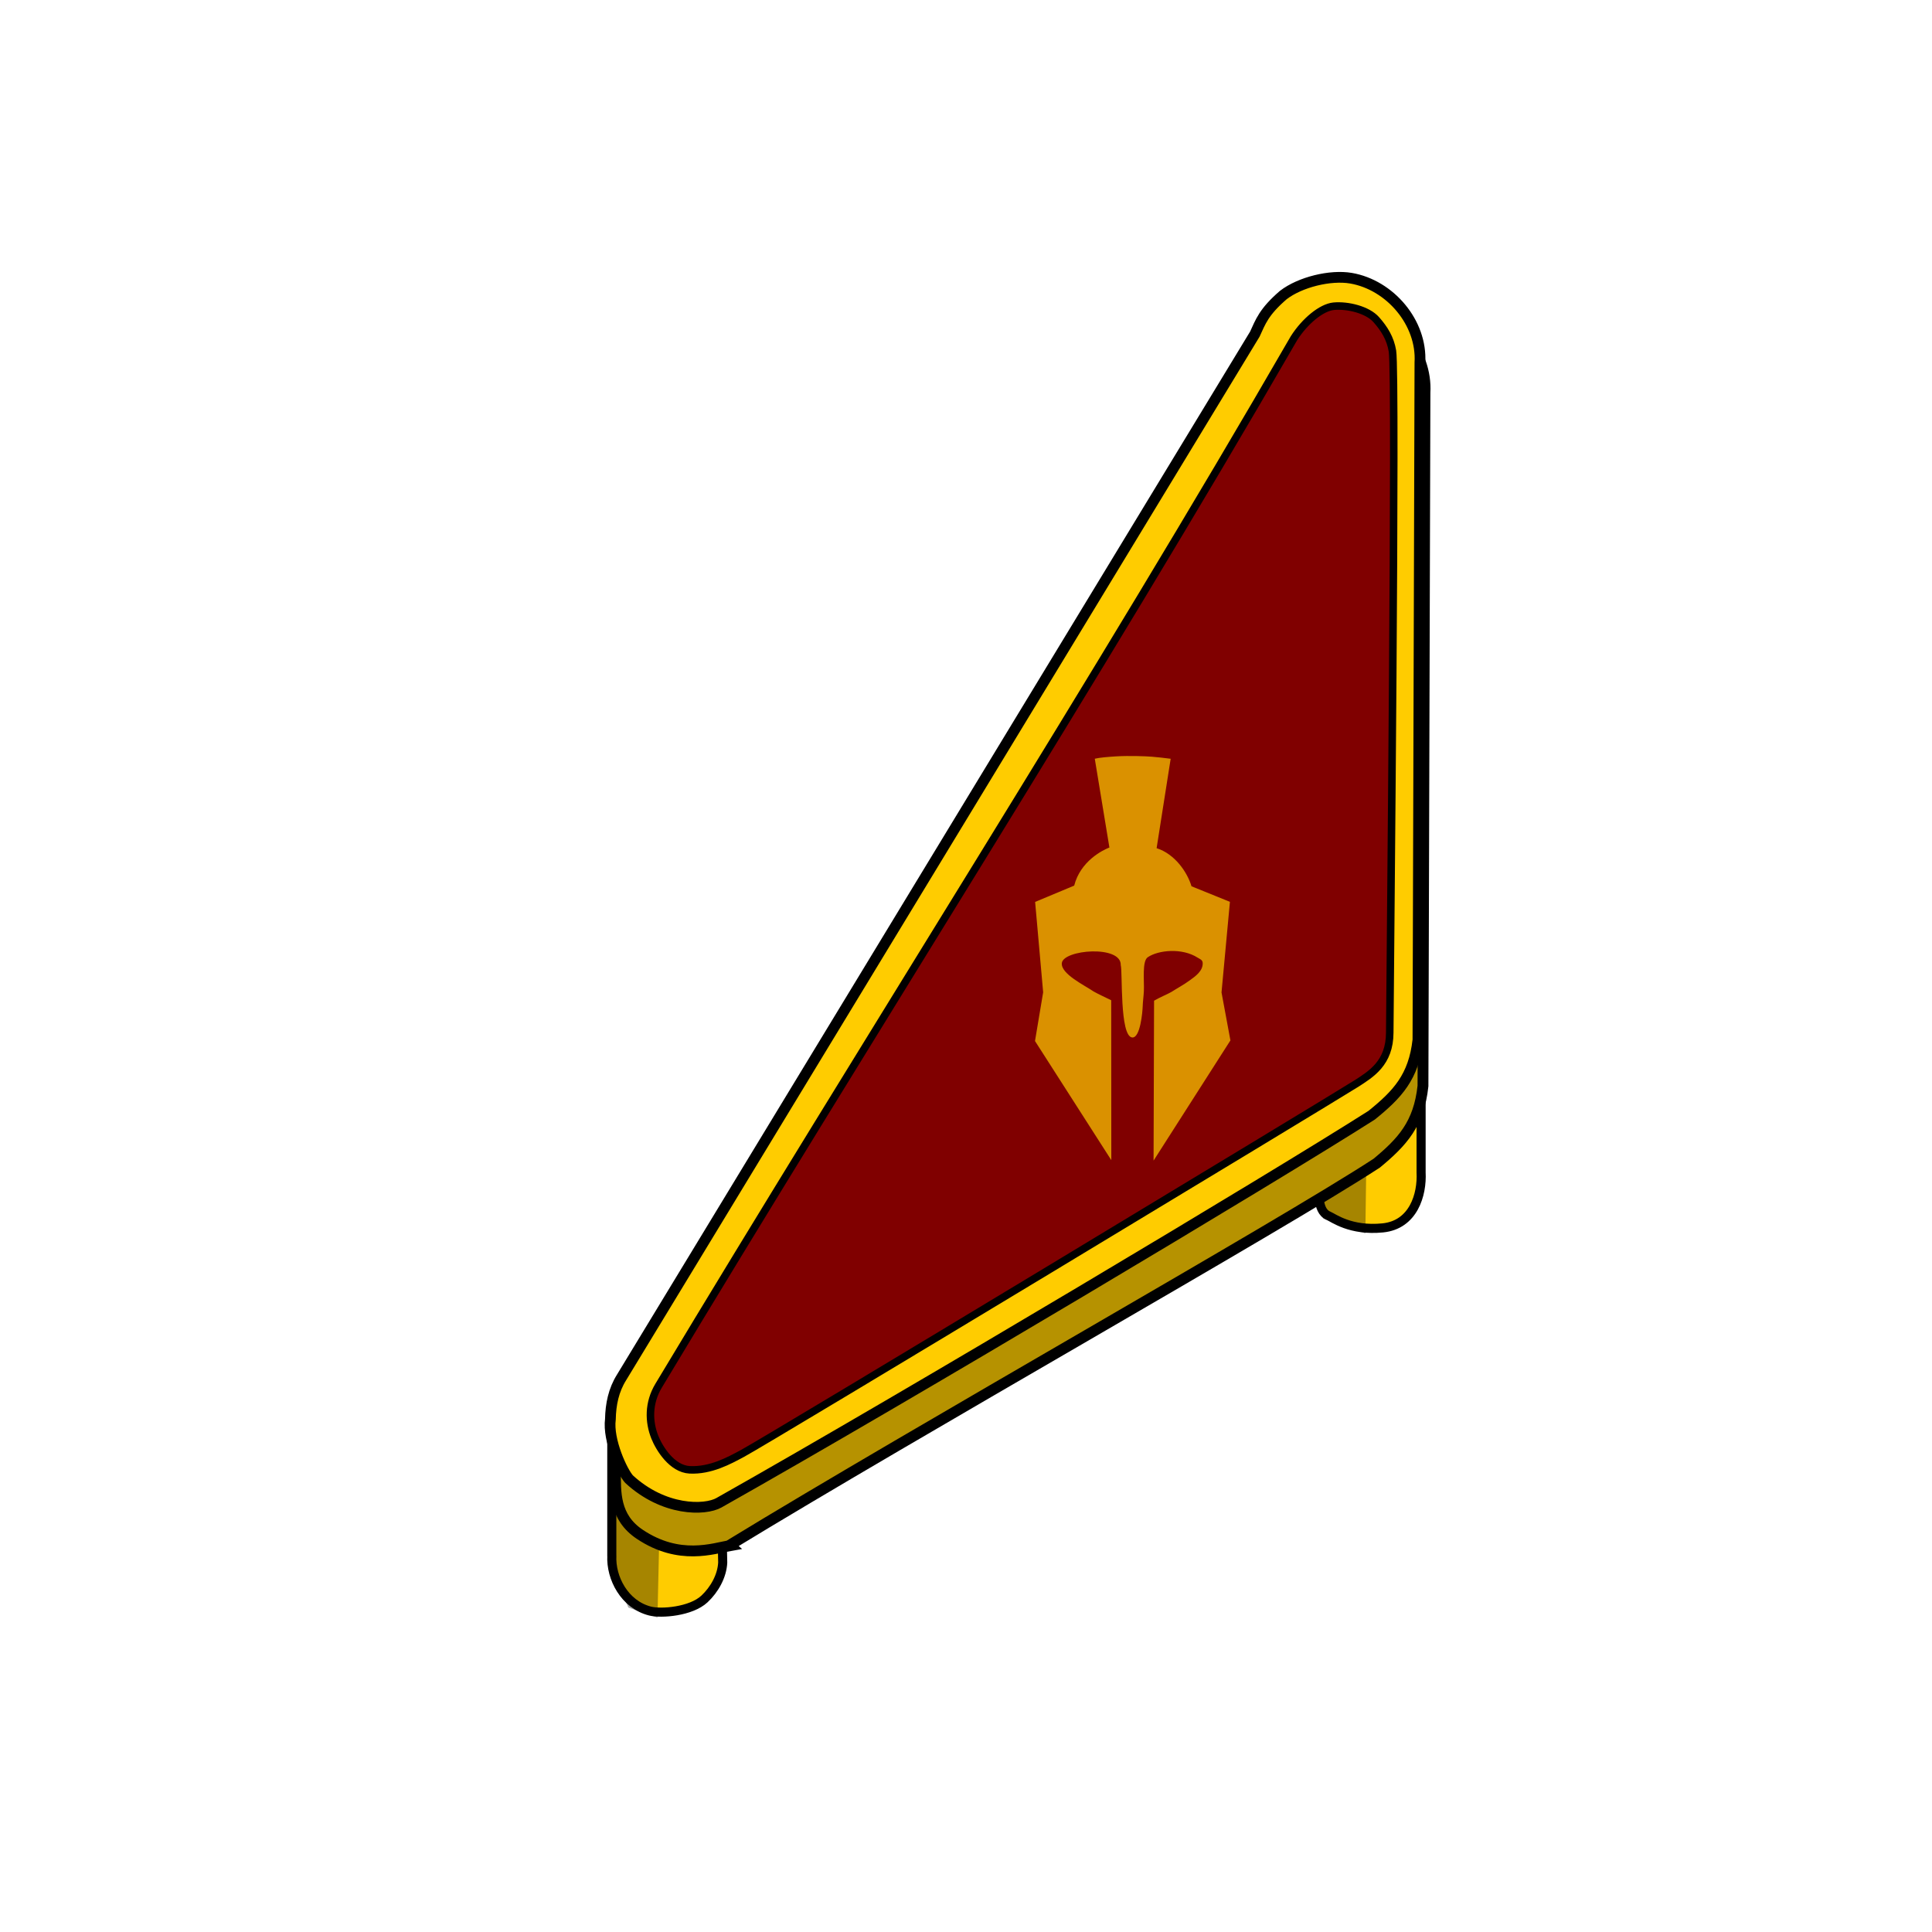 <?xml version="1.0" encoding="UTF-8"?>
<svg width="180mm" height="180mm" version="1.1" viewBox="0 0 180 180" xmlns="http://www.w3.org/2000/svg" xmlns:cc="http://creativecommons.org/ns#" xmlns:dc="http://purl.org/dc/elements/1.1/" xmlns:rdf="http://www.w3.org/1999/02/22-rdf-syntax-ns#">
 <g transform="matrix(-1 0 0 1 209 -15)">
  <path d="m152 160v-13l-10.1 2.48-0.234 11.1c0.063 1.27 0.78 2.53 1.7 3.39 1.26 1.18 4.03 1.39 5.06 1.13 2.39-0.601 3.68-3.09 3.57-5.17zm-75.4-35.7v-13l8.42 2.85 1.12 10.3c-0.063 1.27 0.255 3.33-0.91 3.82-0.468 0.197-2.05 1.43-5.06 1.13-2.85-0.287-3.68-3.09-3.57-5.17z" fill="#fc0" stroke="#000" stroke-dashoffset="2.69" stroke-linecap="square" stroke-width=".847"/>
  <path d="m81.7 123 0.093 6.92 3.93-1.4 0.935-3.74 60.9 32.6 0.187 8.33 2.71-0.935 1.4-3.27v-11z" opacity=".35" stroke-dashoffset="2.69" stroke-linecap="round" stroke-linejoin="round" stroke-width=".1"/>
  <g stroke="#000" stroke-dashoffset="2.69">
   <path d="m141 159c1.53 0.263 4.71 1.41 8.39-1.05 2.39-1.6 2.27-3.91 2.27-6-3e-3 -1.51-0.294-2.36-1.04-3.58l-59-99.5c-0.534-1.18-0.822-2.11-2.65-3.73-1.57-1.23-4.38-1.95-6.31-1.6-3.64 0.642-6.64 4.25-6.42 8.04l0.185 64.6c0.382 3.54 1.92 5.21 4.31 7.19 9.12 5.95 42.6 24.8 60.3 35.6z" fill="#b69200" stroke-width="1.01"/>
   <path d="m142 155c1.35 0.763 5.17 0.783 8.39-2.19 0.608-0.657 2-3.61 1.74-5.59-0.029-1.38-0.294-2.7-1.04-3.89l-59-97.2c-0.534-1.15-0.822-2.06-2.65-3.64-1.57-1.21-4.38-1.9-6.31-1.57-3.64 0.627-6.64 4.15-6.42 7.86l0.185 63.1c0.382 3.46 1.92 5.09 4.31 7.02 9.12 5.81 42.9 26 60.8 36.1z" fill="#fc0"/>
   <path d="m82.7 116c-1.44-0.924-3.17-1.95-3.18-4.79-0.038-6.33-0.622-61.2-0.252-63.5 0.197-1.19 0.764-2.09 1.51-2.93 0.814-0.92 2.65-1.37 3.96-1.25 1.15 0.112 2.69 1.39 3.7 2.97 18.3 31.7 39.8 65.3 59.2 97.6 0.968 1.61 0.931 3.36 0.349 4.81-0.414 1.03-1.59 2.94-3.24 3.03-1.95 0.097-3.68-0.86-4.91-1.52-2.43-1.3-54.9-33-57.1-34.4z" fill="#800000" stroke-linecap="round" stroke-linejoin="round" stroke-width=".7"/>
  </g>
  <path d="m107 85.7-1.36 8.26c0.633 0.246 2.7 1.27 3.28 3.55l3.64 1.52-0.748 8.42 0.76 4.54-7.11 11.1 0.011-14.9c0.551-0.276 1.16-0.544 1.64-0.818 0.824-0.567 3.06-1.63 2.96-2.64-0.126-1.26-5.55-1.71-5.49 0.186-0.18 0.591 0.114 6.61-1.06 6.74-0.768 0.086-0.969-2.44-0.982-2.85-0.015-0.482-0.083-0.924-0.111-1.46-0.049-0.934 0.188-2.82-0.371-3.17-0.981-0.663-3.19-0.887-4.64 0.045-0.176 0.113-0.455 0.192-0.47 0.487-0.038 0.752 0.684 1.25 1.21 1.63 0.543 0.401 1.19 0.746 1.71 1.08 0.215 0.137 1.12 0.52 1.61 0.812l0.047 14.9-7.16-11.2 0.829-4.47-0.783-8.44 3.58-1.45c0.384-1.29 1.53-3 3.25-3.55l-1.31-8.33c0.497-0.069 1.22-0.146 1.74-0.191 0.576-0.05 2.18-0.103 3.34-0.032 0.702 0.044 1.54 0.108 1.99 0.22z" fill="#fc0" opacity=".709"/>
 </g>
</svg>
